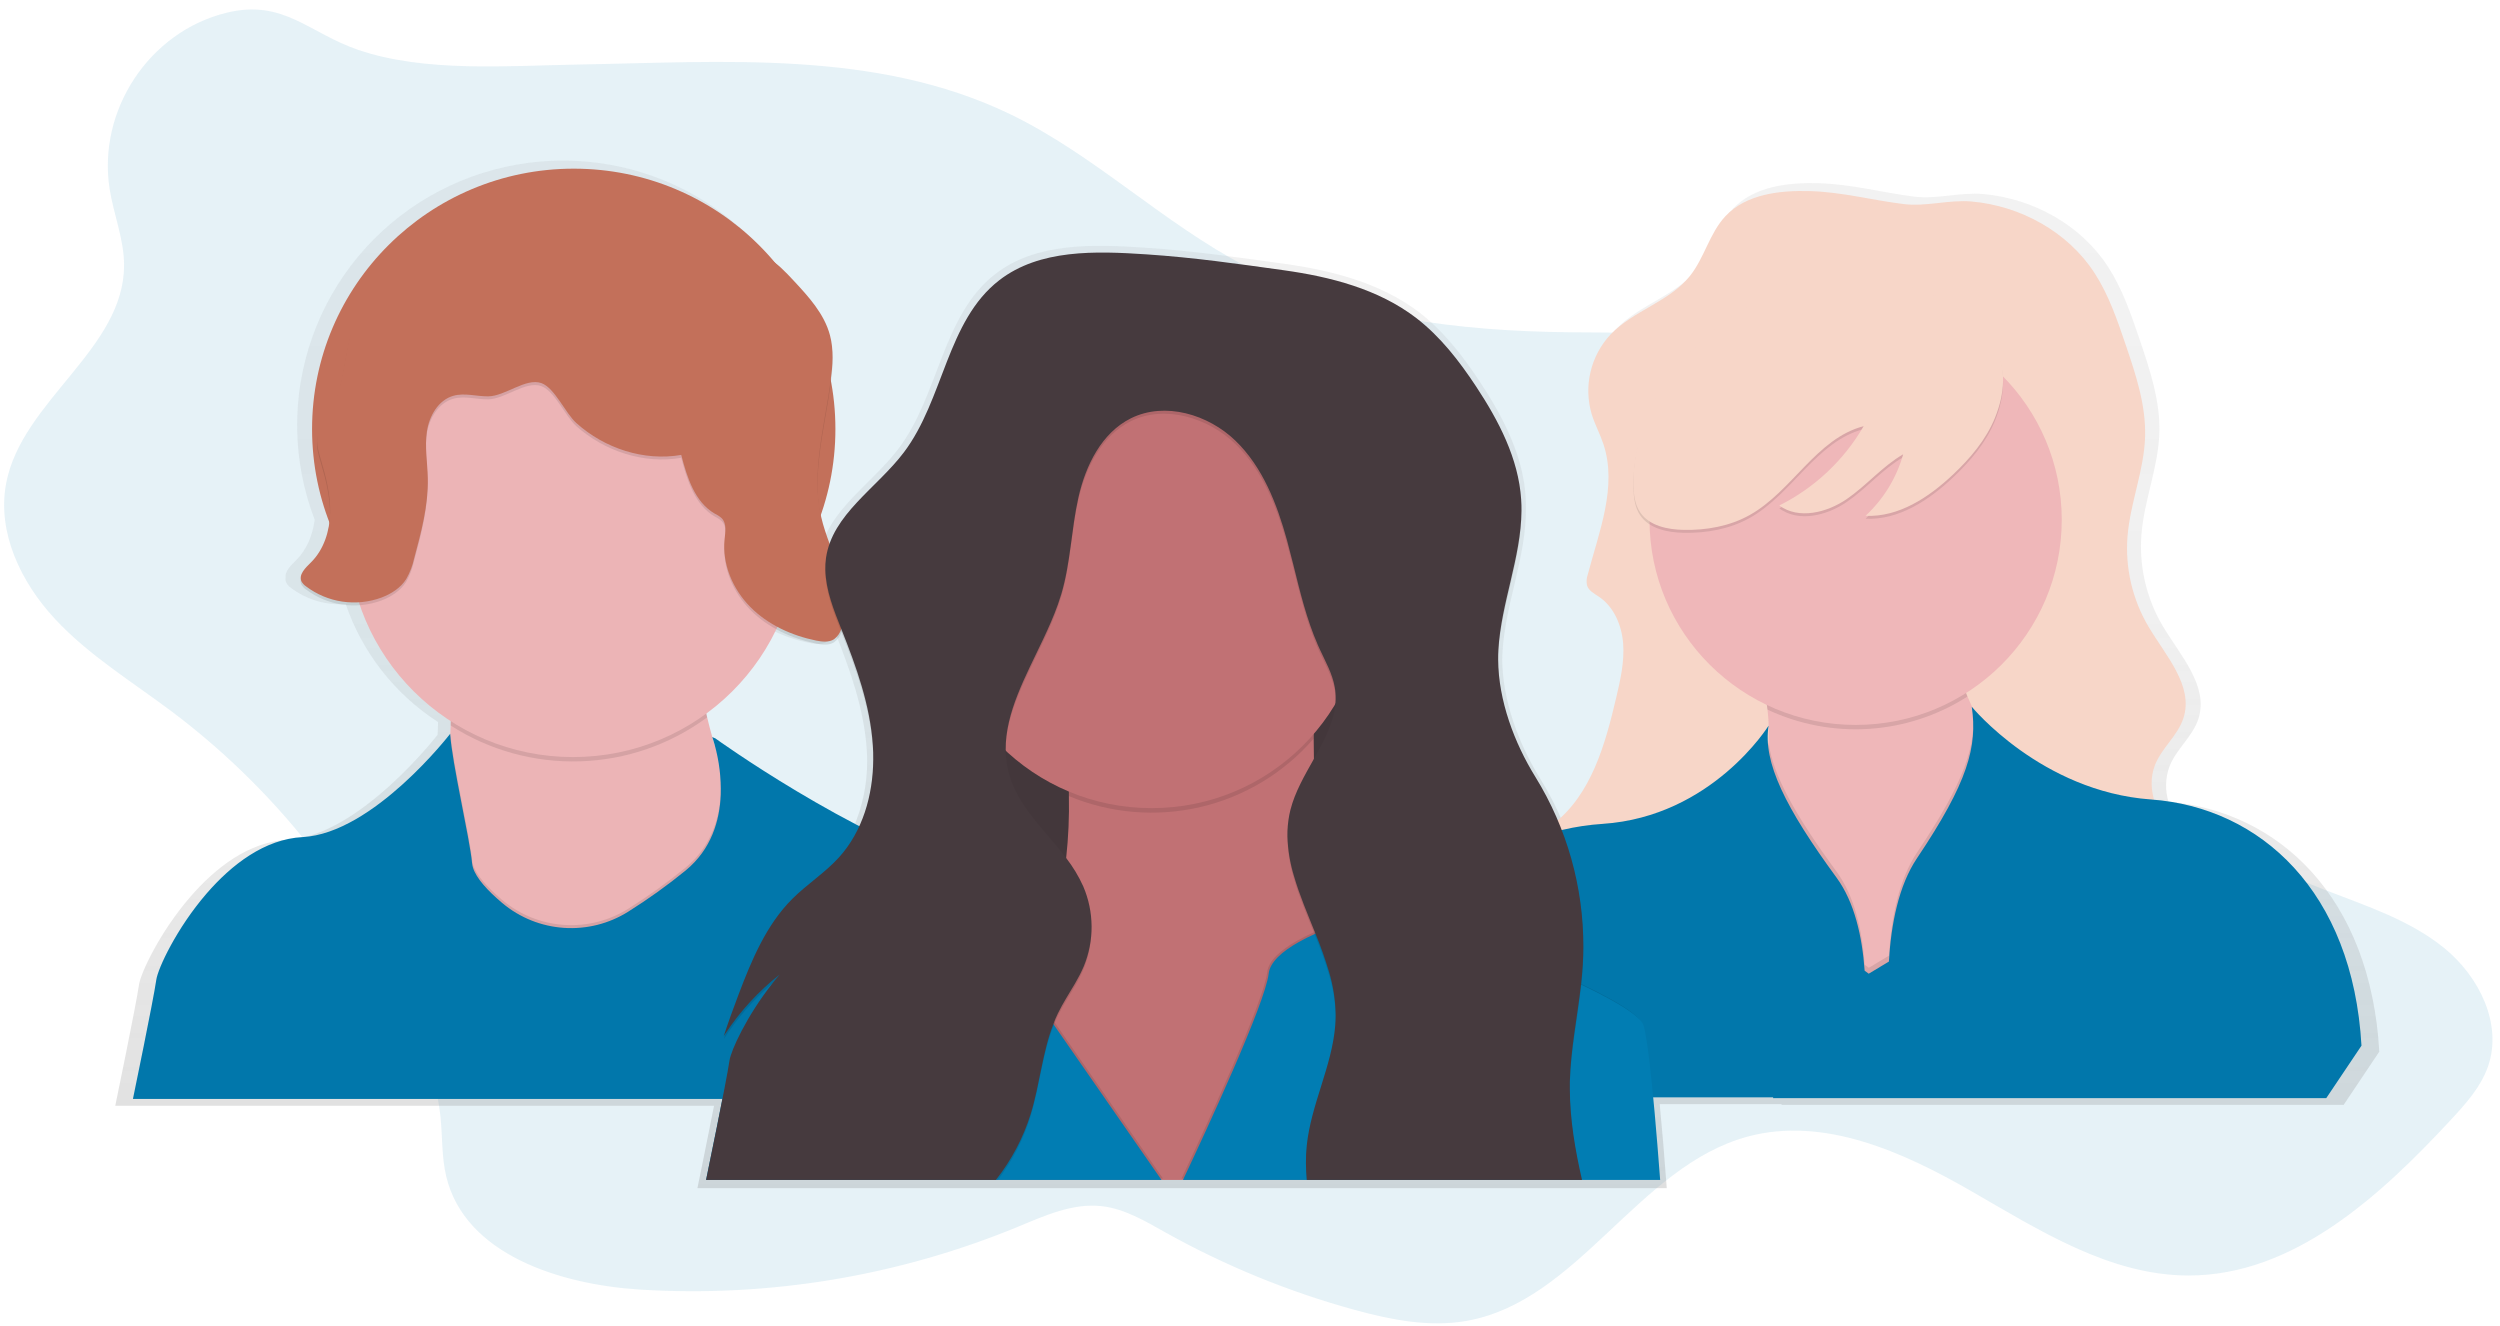 <svg viewBox="0 0 215 114" fill="none" xmlns="http://www.w3.org/2000/svg">
<g id="undraw_community_8nwl 1" clip-path="url(#clip0)">
<path id="Vector" opacity="0.1" d="M9.43 16.262C9.776 18.451 10.662 20.565 10.67 22.779C10.699 30.013 1.879 34.456 0.529 41.563C-0.273 45.78 1.804 50.089 4.732 53.235C7.659 56.38 11.392 58.648 14.831 61.235C24.343 68.408 31.676 78.061 36.017 89.125C36.885 91.348 37.633 93.641 37.879 96.013C38.058 97.739 37.974 99.504 38.38 101.189C39.988 107.876 48.144 110.472 55.039 110.905C66.146 111.591 77.262 109.744 87.542 105.503C89.853 104.545 92.24 103.456 94.721 103.727C96.705 103.943 98.475 105.011 100.216 105.983C105.344 108.847 110.801 111.082 116.469 112.642C119.609 113.504 122.904 114.16 126.112 113.6C135.742 111.909 140.86 100.286 150.31 97.744C156.847 95.987 163.651 99.057 169.514 102.429C175.377 105.801 181.429 109.684 188.198 109.694C197.228 109.705 204.651 102.904 210.777 96.303C212.061 94.917 213.367 93.468 213.98 91.683C215.222 88.061 213.209 83.992 210.233 81.557C207.257 79.123 203.505 77.915 199.921 76.524C193.845 74.165 188.047 71.152 182.629 67.538C179.124 65.199 175.728 62.554 173.33 59.104C171.267 56.129 170.028 52.681 168.645 49.338C165.614 42.018 161.326 34.579 154.166 31.144C148.32 28.338 141.531 28.652 135.041 28.577C125.48 28.472 115.675 27.328 107.198 22.927C100.039 19.21 94.158 13.343 86.893 9.829C75.336 4.246 62.124 5.34 49.671 5.551C43.687 5.653 36.573 6.247 30.826 4.296C26.575 2.852 24.386 -0.098 19.503 1.091C12.825 2.71 8.362 9.509 9.43 16.262Z" fill="#017DB3"/>
<path id="Vector_2" d="M186.488 68.951C186.185 67.955 186.217 66.888 186.578 65.911C187.156 64.424 188.564 63.35 189.059 61.83C189.98 59.007 187.499 56.364 185.977 53.805C184.581 51.431 183.949 48.688 184.165 45.946C184.401 43.002 185.613 40.186 185.705 37.234C185.788 34.484 184.893 31.808 184.009 29.201C183.278 27.047 182.535 24.867 181.3 22.954C178.966 19.337 174.819 17.064 170.554 16.688C168.541 16.51 166.573 17.162 164.595 16.907C161.848 16.554 159.251 15.845 156.451 15.757C153.791 15.678 150.849 16.014 149.037 17.953C147.652 19.439 147.209 21.584 145.942 23.171C144.142 25.423 140.997 26.195 139.007 28.281C138.148 29.203 137.544 30.331 137.256 31.556C136.968 32.78 137.005 34.058 137.364 35.264C137.64 36.153 138.09 36.979 138.383 37.863C139.614 41.555 137.998 45.503 137.021 49.268C136.911 49.575 136.891 49.908 136.964 50.226C137.118 50.686 137.603 50.928 138.006 51.2C139.323 52.093 139.995 53.711 140.124 55.292C140.254 56.873 139.886 58.449 139.523 59.994C138.601 63.922 137.447 68.129 134.406 70.741C133.853 69.431 133.2 68.165 132.452 66.954C130.592 63.952 129.215 60.245 129.191 56.697C129.19 56.686 129.19 56.675 129.191 56.665C129.191 56.473 129.201 56.281 129.213 56.09C129.453 51.903 131.272 47.865 131.231 43.698C131.231 43.36 131.222 43.022 131.202 42.684C130.965 39.116 129.243 35.818 127.269 32.831C125.796 30.602 124.135 28.45 122.009 26.826C118.721 24.336 114.543 23.255 110.438 22.684C106.334 22.113 102.599 21.576 98.461 21.3C94.012 21.003 89.115 20.836 85.598 23.562C81.012 27.116 80.758 33.98 77.262 38.599C75.181 41.348 71.868 43.471 70.772 46.594C70.476 45.828 70.229 45.043 70.033 44.246C70.021 44.192 70.01 44.14 69.998 44.087C71.32 40.319 71.627 36.273 70.89 32.35C70.977 31.715 71.021 31.075 71.023 30.433C71.044 29.736 70.969 29.038 70.798 28.361C70.302 26.494 68.937 25.001 67.617 23.585C67.137 23.044 66.615 22.541 66.057 22.08C62.604 17.917 57.777 15.111 52.437 14.163C47.096 13.215 41.592 14.187 36.905 16.906C32.219 19.624 28.656 23.912 26.854 29.003C25.051 34.094 25.125 39.657 27.064 44.698C26.894 46.005 26.386 47.276 25.451 48.198C25.026 48.618 24.475 49.143 24.567 49.68C24.539 49.833 24.56 49.991 24.629 50.13C24.724 50.298 24.855 50.441 25.014 50.55C26.362 51.575 28.04 52.073 29.732 51.949C31.159 56.124 33.957 59.698 37.675 62.097C37.675 62.224 37.671 62.349 37.662 62.469C37.662 62.681 37.644 62.892 37.635 63.107C37.635 63.155 37.635 63.203 37.635 63.251C37.635 63.233 37.635 63.214 37.635 63.195C37.635 63.176 30.928 71.895 24.729 72.219C21.42 72.392 18.533 74.613 16.345 77.153C13.717 80.201 12.095 83.705 11.957 84.674C11.701 86.453 9.913 95.098 9.913 95.098H61.407C60.799 98.211 59.978 102.177 59.978 102.177H143.341C143.149 99.51 142.935 97.045 142.736 94.958H153.217L153.205 95.021H201.552L204.619 90.442C203.858 77.099 195.949 69.764 186.488 68.951ZM66.121 54.046C67.208 54.629 68.377 55.047 69.588 55.288C70.114 55.396 70.701 55.463 71.15 55.169C71.448 54.946 71.668 54.636 71.78 54.282L71.803 54.34C73.103 57.598 74.307 60.96 74.54 64.46C74.561 64.79 74.575 65.12 74.577 65.451C74.582 67.448 74.168 69.423 73.361 71.251C69.006 68.972 64.807 66.411 60.789 63.584L60.518 63.469C60.518 63.49 60.612 63.73 60.724 64.134C60.751 64.232 60.779 64.339 60.808 64.454C60.533 63.569 60.283 62.664 60.063 61.742C60.038 61.633 60.013 61.524 59.988 61.414C62.611 59.499 64.718 56.968 66.121 54.046Z" fill="url(#paint0_linear)"/>
<path id="Vector_3" d="M155.678 16.435C153.061 16.357 150.164 16.688 148.382 18.597C147.018 20.058 146.583 22.17 145.335 23.732C143.565 25.95 140.469 26.709 138.508 28.762C137.662 29.669 137.068 30.78 136.784 31.985C136.5 33.191 136.537 34.449 136.89 35.636C137.162 36.51 137.605 37.324 137.894 38.193C139.105 41.834 137.524 45.712 136.546 49.417C136.436 49.721 136.417 50.05 136.49 50.364C136.64 50.816 137.12 51.054 137.514 51.323C138.811 52.202 139.473 53.793 139.591 55.348C139.708 56.902 139.356 58.455 139 59.975C138.054 64 136.86 68.334 133.575 70.87C132.189 71.953 130.336 72.831 129.973 74.556C129.55 76.576 131.487 78.294 133.346 79.208C138.803 81.891 145.138 81.93 151.107 83.126C156.364 84.18 161.607 86.177 166.927 85.495C169.298 85.192 171.565 84.362 173.809 83.54L187.782 78.416C188.177 78.296 188.548 78.11 188.88 77.866C189.721 77.168 189.75 75.842 189.292 74.851C188.834 73.86 188.001 73.101 187.269 72.288C185.675 70.511 184.461 68.002 185.332 65.783C185.91 64.318 187.287 63.262 187.774 61.758C188.679 58.978 186.233 56.375 184.75 53.856C183.378 51.522 182.756 48.826 182.966 46.13C183.199 43.232 184.392 40.46 184.478 37.554C184.559 34.848 183.679 32.214 182.808 29.648C182.09 27.528 181.358 25.383 180.143 23.499C177.845 19.939 173.763 17.702 169.564 17.33C167.582 17.156 165.646 17.796 163.699 17.547C160.993 17.215 158.435 16.518 155.678 16.435Z" fill="#F7D6C8"/>
<path id="Vector_4" d="M159.587 92.495C159.587 92.495 143.746 82.612 149.906 71.218C151.331 68.585 151.961 66.093 152.09 63.818C152.124 63.218 152.124 62.617 152.09 62.018C152.09 61.989 152.09 61.96 152.09 61.932C152.069 61.622 152.042 61.318 152.007 61.019C151.273 55.004 147.39 51.084 147.39 51.084C147.39 51.084 173.665 43.454 169.266 50.333C167.224 53.526 167.835 56.658 169.202 59.9C169.347 60.241 169.501 60.586 169.661 60.929C171.24 64.347 173.432 67.887 174.045 71.726C175.3 79.608 159.587 92.495 159.587 92.495Z" fill="#EFB7B9"/>
<path id="Vector_5" opacity="0.1" d="M169.266 50.334C167.224 53.527 167.835 56.659 169.202 59.9C166.667 61.526 163.758 62.483 160.748 62.681C157.739 62.878 154.729 62.309 152.001 61.027C151.273 55.005 147.39 51.085 147.39 51.085C147.39 51.085 173.667 43.452 169.266 50.334Z" fill="black"/>
<path id="Vector_6" d="M159.585 62.344C169.375 62.344 177.311 54.446 177.311 44.704C177.311 34.961 169.375 27.064 159.585 27.064C149.794 27.064 141.858 34.961 141.858 44.704C141.858 54.446 149.794 62.344 159.585 62.344Z" fill="#EFB7B9"/>
<path id="Vector_7" opacity="0.1" d="M152.09 62.026C152.09 61.997 152.09 61.968 152.09 61.939L152.111 61.905C152.099 61.947 152.092 61.987 152.09 62.026Z" fill="black"/>
<path id="Vector_8" opacity="0.1" d="M159.586 92.495C159.586 92.495 143.745 82.612 149.905 71.219C151.331 68.585 151.961 66.093 152.09 63.818C152.45 66.632 154.401 70.13 157.953 74.972C159.494 77.08 160.156 80.028 160.366 82.974L160.719 83.229L162.452 82.187C162.645 78.928 163.308 75.635 164.876 73.3C168.996 67.167 169.974 64.1 169.67 60.922C171.249 64.34 173.441 67.88 174.054 71.719C175.3 79.609 159.586 92.495 159.586 92.495Z" fill="black"/>
<path id="Vector_9" d="M184.981 68.755C175.543 68.073 169.572 60.782 169.572 60.782C170.074 64.197 169.258 67.255 164.856 73.816C163.298 76.143 162.637 79.43 162.445 82.696L160.711 83.739L160.359 83.484C160.149 80.54 159.488 77.588 157.945 75.481C153.546 69.476 151.589 65.535 152.099 62.407C152.099 62.407 147.259 70.226 137.83 70.853C128.402 71.479 120.481 78.109 119.724 90.245L122.741 94.373H152.494L152.483 94.437H200.059L203.087 89.926C202.33 76.678 194.419 69.438 184.981 68.755Z" fill="#017DB3"/>
<path id="Vector_10" opacity="0.05" d="M184.981 68.755C175.543 68.073 169.572 60.782 169.572 60.782C170.074 64.197 169.258 67.255 164.856 73.816C163.298 76.143 162.637 79.43 162.445 82.696L160.711 83.739L160.359 83.484C160.149 80.54 159.488 77.588 157.945 75.481C153.546 69.476 151.589 65.535 152.099 62.407C152.099 62.407 147.259 70.226 137.83 70.853C128.402 71.479 120.481 78.109 119.724 90.245L122.741 94.373H152.494L152.483 94.437H200.059L203.087 89.926C202.33 76.678 194.419 69.438 184.981 68.755Z" fill="black"/>
<path id="Vector_11" opacity="0.1" d="M171.569 36.178C170.799 38.075 169.431 39.678 167.937 41.085C165.872 43.03 163.275 44.744 160.436 44.612C161.984 43.177 163.104 41.345 163.674 39.318C161.883 40.356 160.529 42.001 158.818 43.172C157.108 44.343 154.69 44.947 153.018 43.724C156.055 42.205 158.578 39.833 160.274 36.902C156.214 37.951 154.13 42.501 150.472 44.545C148.758 45.503 146.753 45.863 144.788 45.821C143.391 45.792 141.835 45.468 141.057 44.315C140.602 43.644 140.496 42.8 140.479 41.989C140.394 38.313 141.899 34.706 144.216 31.844C146.533 28.982 149.609 26.807 152.899 25.118C154.07 24.516 155.291 23.968 156.595 23.776C158.217 23.542 159.87 23.886 161.461 24.25C163.53 24.721 165.61 25.239 167.515 26.166C171.581 28.169 173.357 31.8 171.569 36.178Z" fill="black"/>
<path id="Vector_12" d="M171.569 35.927C170.799 37.825 169.431 39.427 167.937 40.834C165.872 42.779 163.275 44.493 160.436 44.361C161.984 42.926 163.104 41.094 163.674 39.067C161.883 40.105 160.529 41.75 158.818 42.921C157.108 44.092 154.69 44.696 153.018 43.473C156.055 41.954 158.578 39.582 160.274 36.651C156.214 37.7 154.13 42.25 150.472 44.294C148.758 45.252 146.753 45.612 144.788 45.57C143.391 45.541 141.835 45.218 141.057 44.064C140.602 43.393 140.496 42.549 140.479 41.739C140.394 38.062 141.899 34.455 144.216 31.593C146.533 28.731 149.609 26.556 152.899 24.867C154.07 24.265 155.291 23.717 156.595 23.525C158.217 23.291 159.87 23.635 161.461 23.999C163.53 24.47 165.61 24.988 167.515 25.916C171.581 27.915 173.357 31.549 171.569 35.927Z" fill="#F7D6C8"/>
<path id="Vector_13" d="M49.342 59.292C61.77 59.292 71.845 49.266 71.845 36.899C71.845 24.531 61.77 14.505 49.342 14.505C36.913 14.505 26.838 24.531 26.838 36.899C26.838 49.266 36.913 59.292 49.342 59.292Z" fill="#C3705A"/>
<path id="Vector_14" d="M69.521 79.998C69.521 79.998 48.911 85.251 48.4 85.748C47.89 86.244 31.051 87.124 35.953 76.866C37.754 73.099 38.504 67.983 38.731 63.017C38.74 62.806 38.75 62.597 38.758 62.388C39.068 54.064 37.966 46.339 37.966 46.339C37.966 46.339 61.851 36.947 60.092 51.219C59.653 54.769 60.017 58.336 60.814 61.691C61.08 62.81 61.392 63.904 61.739 64.966C64.528 73.523 69.521 79.998 69.521 79.998Z" fill="#ECB4B6"/>
<path id="Vector_15" opacity="0.1" d="M60.812 61.694C57.644 64.032 53.835 65.351 49.894 65.475C45.952 65.6 42.066 64.524 38.755 62.392C39.066 54.068 37.964 46.343 37.964 46.343C37.964 46.343 61.848 36.951 60.09 51.223C59.653 54.775 60.017 58.342 60.812 61.694Z" fill="black"/>
<path id="Vector_16" d="M49.278 65.108C59.971 65.108 68.638 56.482 68.638 45.842C68.638 35.202 59.971 26.577 49.278 26.577C38.586 26.577 29.919 35.202 29.919 45.842C29.919 56.482 38.586 65.108 49.278 65.108Z" fill="#ECB4B6"/>
<path id="Vector_17" opacity="0.1" d="M69.521 79.997C69.521 79.997 48.911 85.251 48.4 85.748C47.89 86.244 31.051 87.124 35.953 76.865C37.754 73.099 38.504 67.983 38.731 63.017C38.923 65.612 40.414 71.897 40.605 73.988C40.617 74.111 40.642 74.231 40.678 74.349C40.958 75.278 41.953 76.35 43.153 77.366L43.225 77.425C44.717 78.671 46.569 79.412 48.513 79.541C50.457 79.671 52.392 79.181 54.038 78.144C55.751 77.07 57.396 75.891 58.962 74.613C61.203 72.771 61.903 70.289 61.989 68.096C62.025 67.043 61.941 65.99 61.739 64.956C64.528 73.522 69.521 79.997 69.521 79.997Z" fill="black"/>
<path id="Vector_18" d="M95.545 94.511H11.433C11.433 94.511 13.194 86.005 13.444 84.253C13.581 83.294 15.178 79.844 17.764 76.848C19.918 74.357 22.759 72.162 26.016 71.991C32.112 71.673 38.714 63.109 38.714 63.109C38.86 65.601 40.405 72.108 40.599 74.243C40.611 74.366 40.636 74.487 40.672 74.604C40.952 75.534 41.948 76.605 43.148 77.621L43.219 77.68C44.711 78.927 46.563 79.668 48.507 79.798C50.451 79.928 52.386 79.438 54.032 78.401C55.745 77.326 57.389 76.147 58.956 74.87C61.198 73.028 61.897 70.546 61.984 68.353C62.028 66.898 61.85 65.445 61.458 64.042C61.348 63.644 61.265 63.41 61.254 63.389L61.521 63.502C61.521 63.502 72.911 71.744 83.345 75.114C84.568 75.51 85.722 76.092 86.766 76.839C87.612 77.447 88.39 78.143 89.089 78.915C90.501 80.504 91.669 82.293 92.556 84.222C94.975 89.325 95.545 94.511 95.545 94.511Z" fill="#017DB3"/>
<path id="Vector_19" opacity="0.05" d="M95.545 94.511H11.433C11.433 94.511 13.194 86.005 13.444 84.253C13.581 83.294 15.178 79.844 17.764 76.848C19.918 74.357 22.759 72.162 26.016 71.991C32.112 71.673 38.714 63.109 38.714 63.109C38.86 65.601 40.405 72.108 40.599 74.243C40.611 74.366 40.636 74.487 40.672 74.604C40.952 75.534 41.948 76.605 43.148 77.621L43.219 77.68C44.711 78.927 46.563 79.668 48.507 79.798C50.451 79.928 52.386 79.438 54.032 78.401C55.745 77.326 57.389 76.147 58.956 74.87C61.198 73.028 61.897 70.546 61.984 68.353C62.028 66.898 61.85 65.445 61.458 64.042C61.348 63.644 61.265 63.41 61.254 63.389L61.521 63.502C61.521 63.502 72.911 71.744 83.345 75.114C84.568 75.51 85.722 76.092 86.766 76.839C87.612 77.447 88.39 78.143 89.089 78.915C90.501 80.504 91.669 82.293 92.556 84.222C94.975 89.325 95.545 94.511 95.545 94.511Z" fill="black"/>
<path id="Vector_20" opacity="0.1" d="M58.586 39.373C59.087 41.29 59.742 43.419 61.462 44.418C61.692 44.528 61.904 44.672 62.092 44.845C62.515 45.303 62.386 46.018 62.323 46.639C62.103 48.771 63.024 50.931 64.534 52.459C66.044 53.986 68.088 54.92 70.197 55.349C70.713 55.455 71.293 55.522 71.738 55.232C72.038 55.005 72.26 54.689 72.37 54.33C72.957 52.775 72.709 51.029 72.217 49.442C71.726 47.855 71.002 46.34 70.63 44.721C69.746 40.878 70.917 36.906 71.445 32.998C71.62 31.698 71.722 30.358 71.385 29.091C70.898 27.255 69.553 25.783 68.255 24.39C67.556 23.64 66.841 22.877 65.944 22.386C63.297 20.947 59.89 22.225 57.064 21.177C55.934 20.757 54.972 19.991 53.896 19.452C51.609 18.302 48.899 18.238 46.393 18.762C43.887 19.285 41.539 20.36 39.214 21.426L37.437 22.227C34.932 23.377 32.249 24.677 30.901 27.082C29.466 29.643 29.865 32.921 28.43 35.482C27.994 36.249 27.388 36.985 27.274 37.866C27.197 38.503 27.393 39.139 27.576 39.754C28.023 41.251 28.412 42.791 28.378 44.355C28.343 45.919 27.842 47.521 26.729 48.621C26.259 49.085 25.631 49.679 25.92 50.272C26.015 50.437 26.146 50.579 26.305 50.686C27.22 51.377 28.294 51.827 29.43 51.995C30.566 52.162 31.726 52.041 32.802 51.644C33.646 51.324 34.443 50.81 34.921 50.053C35.239 49.499 35.468 48.899 35.603 48.275C36.211 46.018 36.824 43.724 36.776 41.388C36.749 40.046 36.502 38.693 36.699 37.362C36.895 36.032 37.675 34.661 38.975 34.295C39.939 34.021 40.969 34.353 41.975 34.343C43.423 34.332 45.199 32.733 46.541 33.203C47.697 33.609 48.612 35.81 49.568 36.653C51.991 38.806 55.373 39.931 58.586 39.373Z" fill="black"/>
<path id="Vector_21" d="M58.586 39.122C59.086 41.039 59.741 43.168 61.461 44.167C61.688 44.274 61.898 44.415 62.084 44.585C62.507 45.043 62.378 45.758 62.315 46.379C62.095 48.51 63.016 50.67 64.526 52.198C66.036 53.726 68.08 54.659 70.189 55.089C70.705 55.194 71.285 55.261 71.73 54.972C72.031 54.744 72.252 54.428 72.362 54.069C72.949 52.514 72.701 50.768 72.21 49.181C71.718 47.594 70.994 46.08 70.622 44.46C69.738 40.617 70.909 36.645 71.437 32.737C71.612 31.437 71.714 30.098 71.377 28.831C70.89 26.994 69.546 25.522 68.247 24.129C67.548 23.379 66.834 22.616 65.936 22.126C63.289 20.686 59.882 21.965 57.056 20.916C55.926 20.496 54.964 19.73 53.888 19.191C51.601 18.041 48.891 17.978 46.385 18.501C43.879 19.024 41.531 20.1 39.206 21.165L37.452 21.97C34.948 23.12 32.264 24.42 30.916 26.826C29.481 29.387 29.88 32.664 28.445 35.225C28.009 35.992 27.403 36.728 27.289 37.609C27.212 38.246 27.409 38.882 27.591 39.498C28.038 40.995 28.427 42.534 28.393 44.098C28.358 45.662 27.857 47.264 26.744 48.364C26.274 48.828 25.646 49.423 25.935 50.015C26.03 50.181 26.162 50.322 26.32 50.429C27.235 51.12 28.309 51.57 29.445 51.738C30.581 51.905 31.741 51.785 32.817 51.387C33.661 51.067 34.458 50.553 34.936 49.796C35.254 49.242 35.484 48.642 35.618 48.018C36.227 45.761 36.839 43.467 36.791 41.131C36.764 39.789 36.517 38.436 36.714 37.105C36.91 35.775 37.691 34.405 38.991 34.038C39.954 33.764 40.984 34.096 41.99 34.086C43.438 34.075 45.214 32.476 46.557 32.946C47.712 33.352 48.627 35.553 49.583 36.396C51.99 38.556 55.373 39.681 58.586 39.122Z" fill="#C3705A"/>
<path id="Vector_22" d="M123.078 47.305H78.949V84.962H123.078V47.305Z" fill="#463A3E"/>
<path id="Vector_23" opacity="0.05" d="M123.078 47.305H78.949V84.962H123.078V47.305Z" fill="black"/>
<path id="Vector_24" d="M116.751 101.477H78.998C79.485 98.742 80.91 95.744 83.688 92.512C85.881 89.972 87.675 87.115 89.008 84.04C89.366 83.218 89.687 82.395 89.971 81.569C90.805 79.118 91.373 76.585 91.664 74.013C91.664 73.94 91.681 73.868 91.689 73.795C91.884 72.018 91.962 70.23 91.924 68.443C91.924 68.315 91.924 68.19 91.924 68.06C91.789 63.675 91.06 59.328 89.757 55.137L89.709 54.987C89.299 53.701 88.998 52.978 88.998 52.978C88.998 52.978 89.748 52.574 90.984 51.978L91.088 51.928C95.636 49.754 106.401 45.219 111.147 48.451L111.224 48.503C112.885 49.68 113.779 51.84 113.359 55.438C113.359 55.451 113.359 55.466 113.359 55.48C113.359 55.547 113.343 55.612 113.337 55.672C113.083 58.151 112.963 60.643 112.977 63.136C112.977 63.26 112.977 63.385 112.977 63.519C112.977 64.103 112.984 64.694 112.997 65.294C112.997 65.374 112.997 65.455 112.997 65.535C113.035 67.471 113.122 69.47 113.243 71.498C113.411 74.31 113.649 77.174 113.925 79.984C114.042 81.186 114.17 82.38 114.31 83.555C114.326 83.693 114.341 83.835 114.356 83.971C114.518 85.403 114.686 86.806 114.857 88.167L114.869 88.255C115.524 93.66 116.248 98.379 116.751 101.477Z" fill="#C17174"/>
<path id="Vector_25" opacity="0.1" d="M113.343 55.445C113.343 55.459 113.343 55.474 113.343 55.487C113.071 58.034 112.943 60.594 112.958 63.154C112.958 63.279 112.958 63.404 112.958 63.538C110.423 66.466 107.021 68.519 103.24 69.404C99.459 70.288 95.494 69.958 91.914 68.46C91.914 68.332 91.914 68.207 91.914 68.077C91.778 63.639 91.033 59.241 89.699 55.004C89.289 53.718 88.988 52.996 88.988 52.996C88.988 52.996 89.738 52.591 90.974 51.995C95.478 49.829 106.466 45.152 111.209 48.51C112.867 49.687 113.761 51.847 113.343 55.445Z" fill="black"/>
<path id="Vector_26" d="M99.043 69.499C109.183 69.499 117.403 61.319 117.403 51.228C117.403 41.138 109.183 32.958 99.043 32.958C88.903 32.958 80.683 41.138 80.683 51.228C80.683 61.319 88.903 69.499 99.043 69.499Z" fill="#C17174"/>
<path id="Vector_27" opacity="0.1" d="M100.016 101.352H60.847C60.847 101.352 62.608 92.845 62.858 91.093C62.995 90.135 64.592 86.685 67.178 83.689C70.501 81.051 74.616 79.598 78.867 79.562C86.357 79.451 88.538 82.017 89.129 83.915C89.336 84.551 89.389 85.227 89.283 85.888L90.701 87.931L100.016 101.352Z" fill="black"/>
<path id="Vector_28" d="M99.891 101.477H60.722C60.722 101.477 62.482 92.97 62.733 91.218C62.869 90.26 64.466 86.81 67.053 83.814C70.376 81.176 74.491 79.723 78.741 79.687C86.232 79.576 88.412 82.142 89.004 84.04C89.21 84.676 89.263 85.352 89.158 86.013L90.576 88.056L99.891 101.477Z" fill="#017DB3"/>
<path id="Vector_29" opacity="0.1" d="M142.647 101.352H101.608C103.565 97.208 108.695 86.16 108.98 83.605C109.09 82.616 110.149 81.688 111.551 80.9C111.994 80.648 112.45 80.419 112.917 80.214L113.002 80.176C113.259 80.063 113.519 79.959 113.782 79.863C117.332 78.57 121.232 78.601 124.761 79.949C128.13 81.224 132.466 82.942 135.84 84.55L135.867 84.563C136.734 84.977 137.541 85.382 138.252 85.771C139.673 86.547 140.712 87.256 141.11 87.823C141.293 88.084 141.496 89.259 141.717 91.082C142.012 93.547 142.334 97.204 142.647 101.352Z" fill="black"/>
<path id="Vector_30" d="M142.773 101.477H101.734C103.691 97.333 108.82 86.285 109.105 83.73C109.215 82.741 110.275 81.813 111.677 81.025C112.12 80.773 112.576 80.544 113.042 80.339L113.127 80.301C113.384 80.188 113.644 80.084 113.907 79.988C117.457 78.695 121.358 78.726 124.887 80.074C128.255 81.349 132.591 83.067 135.966 84.675L135.993 84.688C136.86 85.102 137.667 85.507 138.377 85.896C139.799 86.672 140.837 87.381 141.236 87.948C141.419 88.209 141.621 89.384 141.843 91.207C142.139 93.672 142.459 97.331 142.773 101.477Z" fill="#017DB3"/>
<path id="Vector_31" opacity="0.1" d="M136.168 81.437C136.168 82.026 136.152 82.616 136.12 83.206C136.102 83.493 136.08 83.781 136.055 84.069C136.037 84.275 136.016 84.481 135.995 84.686L135.968 84.923C135.654 87.71 135.074 90.482 135.005 93.282C135.005 93.415 135.005 93.547 135.005 93.679C134.991 96.309 135.419 98.899 135.999 101.477H112.365C112.326 100.999 112.307 100.518 112.313 100.045C112.313 99.617 112.34 99.19 112.384 98.761C112.748 95.232 114.561 91.929 114.834 88.423L114.846 88.262C114.863 88 114.873 87.735 114.869 87.471C114.869 87.448 114.869 87.425 114.869 87.4C114.839 86.241 114.659 85.09 114.335 83.977C114.32 83.921 114.304 83.865 114.289 83.81C113.959 82.705 113.573 81.618 113.133 80.551L113.048 80.338C112.407 78.744 111.733 77.162 111.276 75.577C110.913 74.397 110.726 73.17 110.72 71.935C110.72 71.715 110.733 71.494 110.751 71.274C110.766 71.094 110.787 70.914 110.814 70.732C110.856 70.447 110.913 70.165 110.984 69.886C111.369 68.376 112.191 66.959 112.979 65.556C113.856 63.994 114.691 62.449 114.842 60.806C114.861 60.599 114.868 60.39 114.863 60.182C114.857 59.913 114.831 59.645 114.786 59.38C114.584 58.215 113.981 57.166 113.486 56.091C113.436 55.982 113.386 55.873 113.337 55.761C113.337 55.744 113.322 55.727 113.316 55.71C112.353 53.496 111.795 51.134 111.207 48.784C111.182 48.683 111.157 48.581 111.13 48.482C110.986 47.907 110.837 47.331 110.679 46.757C109.816 43.621 108.587 40.452 106.249 38.188C103.911 35.925 100.182 34.779 97.254 36.22C94.721 37.475 93.35 40.285 92.731 43.03C92.113 45.775 92.063 48.641 91.26 51.34C91.202 51.536 91.138 51.732 91.067 51.928C91.032 52.028 90.998 52.12 90.963 52.229C90.618 53.206 90.192 54.174 89.734 55.137L89.686 55.238C88.222 58.338 86.521 61.383 86.467 64.498V64.538C86.467 64.623 86.467 64.705 86.467 64.79C86.477 65.53 86.59 66.265 86.802 66.975C87.188 68.251 87.885 69.365 88.698 70.425C88.858 70.633 89.023 70.84 89.191 71.044C90 72.033 90.878 72.991 91.647 74.011L91.672 74.044C92.256 74.797 92.749 75.616 93.141 76.484C93.606 77.571 93.849 78.739 93.855 79.921C93.862 81.102 93.632 82.273 93.18 83.365C92.962 83.87 92.712 84.36 92.431 84.833C91.936 85.684 91.391 86.512 90.961 87.398C90.817 87.695 90.688 87.998 90.576 88.305C89.613 90.773 89.405 93.505 88.619 96.052C88.01 98.008 87.063 99.843 85.82 101.475H60.78C61.071 100.058 62.513 93.041 62.741 91.465C62.877 90.507 64.474 87.057 67.061 84.061C66.843 84.231 66.633 84.404 66.431 84.576C64.8 85.96 63.386 87.579 62.238 89.38C62.294 89.207 62.352 89.033 62.409 88.861C62.762 87.814 63.143 86.777 63.53 85.753C64.651 82.805 65.9 79.798 68.134 77.563C69.396 76.302 70.931 75.33 72.133 74.013C74.251 71.696 75.128 68.485 75.103 65.338C75.103 65.012 75.089 64.688 75.068 64.364C74.839 60.914 73.654 57.611 72.371 54.397C71.682 52.672 70.95 50.858 70.983 49.03C70.985 48.773 71.004 48.517 71.039 48.263C71.568 44.474 75.421 42.204 77.734 39.147C81.174 34.598 81.424 27.838 85.938 24.346C89.405 21.662 94.22 21.827 98.598 22.118C102.67 22.39 106.345 22.918 110.386 23.481C114.428 24.044 118.528 25.103 121.77 27.581C123.864 29.18 125.497 31.298 126.948 33.492C128.889 36.433 130.586 39.68 130.819 43.189C130.837 43.44 130.846 43.69 130.846 43.937C130.887 48.039 129.097 52.014 128.86 56.133C128.851 56.325 128.843 56.517 128.841 56.708C128.84 56.719 128.84 56.729 128.841 56.739C128.799 60.31 130.176 64.059 132.05 67.09C134.713 71.408 136.137 76.37 136.168 81.437Z" fill="black"/>
<path id="Vector_32" d="M136.168 81.437C136.168 81.943 136.149 82.451 136.12 82.955C136.102 83.243 136.08 83.53 136.054 83.818C136.029 84.105 136 84.39 135.968 84.673C135.654 87.46 135.074 90.231 135.005 93.032C135.005 93.246 135.005 93.463 135.005 93.678C135.018 96.305 135.465 98.897 136.054 101.475H112.386C112.341 100.998 112.314 100.517 112.31 100.043C112.305 99.531 112.329 99.019 112.382 98.51C112.746 94.981 114.558 91.678 114.832 88.173C114.851 87.916 114.865 87.659 114.866 87.406C114.866 87.347 114.866 87.285 114.866 87.226C114.842 85.985 114.648 84.754 114.291 83.565C113.96 82.46 113.575 81.372 113.135 80.306C112.468 78.641 111.754 76.986 111.276 75.323C110.939 74.219 110.752 73.076 110.719 71.924C110.714 71.62 110.724 71.315 110.75 71.012C110.766 70.832 110.787 70.651 110.814 70.469C110.856 70.185 110.912 69.903 110.983 69.624C111.369 68.114 112.191 66.697 112.979 65.294C113.857 63.73 114.697 62.181 114.845 60.536C114.857 60.412 114.863 60.285 114.866 60.153C114.876 59.801 114.85 59.448 114.789 59.101C114.587 57.935 113.984 56.887 113.489 55.812C113.439 55.702 113.389 55.593 113.341 55.482C112.364 53.255 111.8 50.882 111.211 48.505C111.041 47.826 110.868 47.148 110.685 46.475C109.822 43.339 108.593 40.171 106.255 37.907C103.916 35.643 100.193 34.52 97.267 35.969C94.734 37.225 93.363 40.035 92.744 42.779C92.126 45.524 92.076 48.39 91.273 51.089C91.184 51.386 91.08 51.683 90.982 51.978C90.624 52.988 90.177 53.991 89.707 54.987C88.202 58.167 86.451 61.295 86.488 64.499V64.539C86.498 65.279 86.611 66.014 86.823 66.724C87.209 68 87.906 69.114 88.719 70.174C88.879 70.382 89.043 70.589 89.212 70.793C90.03 71.794 90.918 72.762 91.693 73.793C92.277 74.546 92.77 75.365 93.162 76.233C93.627 77.32 93.87 78.488 93.876 79.67C93.883 80.851 93.653 82.022 93.201 83.114C92.983 83.619 92.732 84.109 92.452 84.582C91.957 85.433 91.411 86.262 90.982 87.147C90.837 87.444 90.708 87.747 90.597 88.054C89.634 90.523 89.425 93.254 88.64 95.801C87.999 97.858 86.985 99.78 85.648 101.473H60.722C60.722 101.473 62.482 92.966 62.733 91.215C62.858 90.339 64.208 87.381 66.423 84.577C66.616 84.32 66.835 84.063 67.053 83.81C65.242 85.235 63.672 86.939 62.403 88.859L62.232 89.127C62.632 87.902 63.074 86.693 63.526 85.501C64.647 82.553 65.895 79.545 68.13 77.31C69.391 76.049 70.927 75.077 72.129 73.76C74.186 71.504 75.076 68.393 75.099 65.326C75.099 64.916 75.099 64.508 75.064 64.102C74.835 60.651 73.65 57.349 72.367 54.134C71.71 52.482 71.019 50.761 70.979 49.009C70.97 48.671 70.988 48.334 71.034 47.999C71.566 44.23 75.418 41.971 77.732 38.904C81.172 34.355 81.422 27.595 85.935 24.102C89.402 21.419 94.218 21.584 98.596 21.875C102.668 22.147 106.343 22.674 110.384 23.238C114.425 23.801 118.532 24.858 121.77 27.328C123.864 28.936 125.497 31.045 126.947 33.242C128.889 36.182 130.586 39.429 130.819 42.938C130.842 43.272 130.851 43.605 130.846 43.937C130.813 47.949 129.091 51.848 128.86 55.884C128.845 56.157 128.837 56.427 128.841 56.701C128.84 56.711 128.84 56.721 128.841 56.732C128.864 60.228 130.22 63.874 132.05 66.827C134.759 71.222 136.185 76.281 136.168 81.437Z" fill="#463A3E"/>
</g>
<defs>
<linearGradient id="paint0_linear" x1="107.262" y1="102.173" x2="107.262" y2="13.809" gradientUnits="userSpaceOnUse">
<stop stop-color="#808080" stop-opacity="0.25"/>
<stop offset="0.54" stop-color="#808080" stop-opacity="0.12"/>
<stop offset="1" stop-color="#808080" stop-opacity="0.1"/>
</linearGradient>
<clipPath id="clip0">
<rect width="214" height="113" fill="white" transform="translate(0.355 0.804)"/>
</clipPath>
</defs>
</svg>
